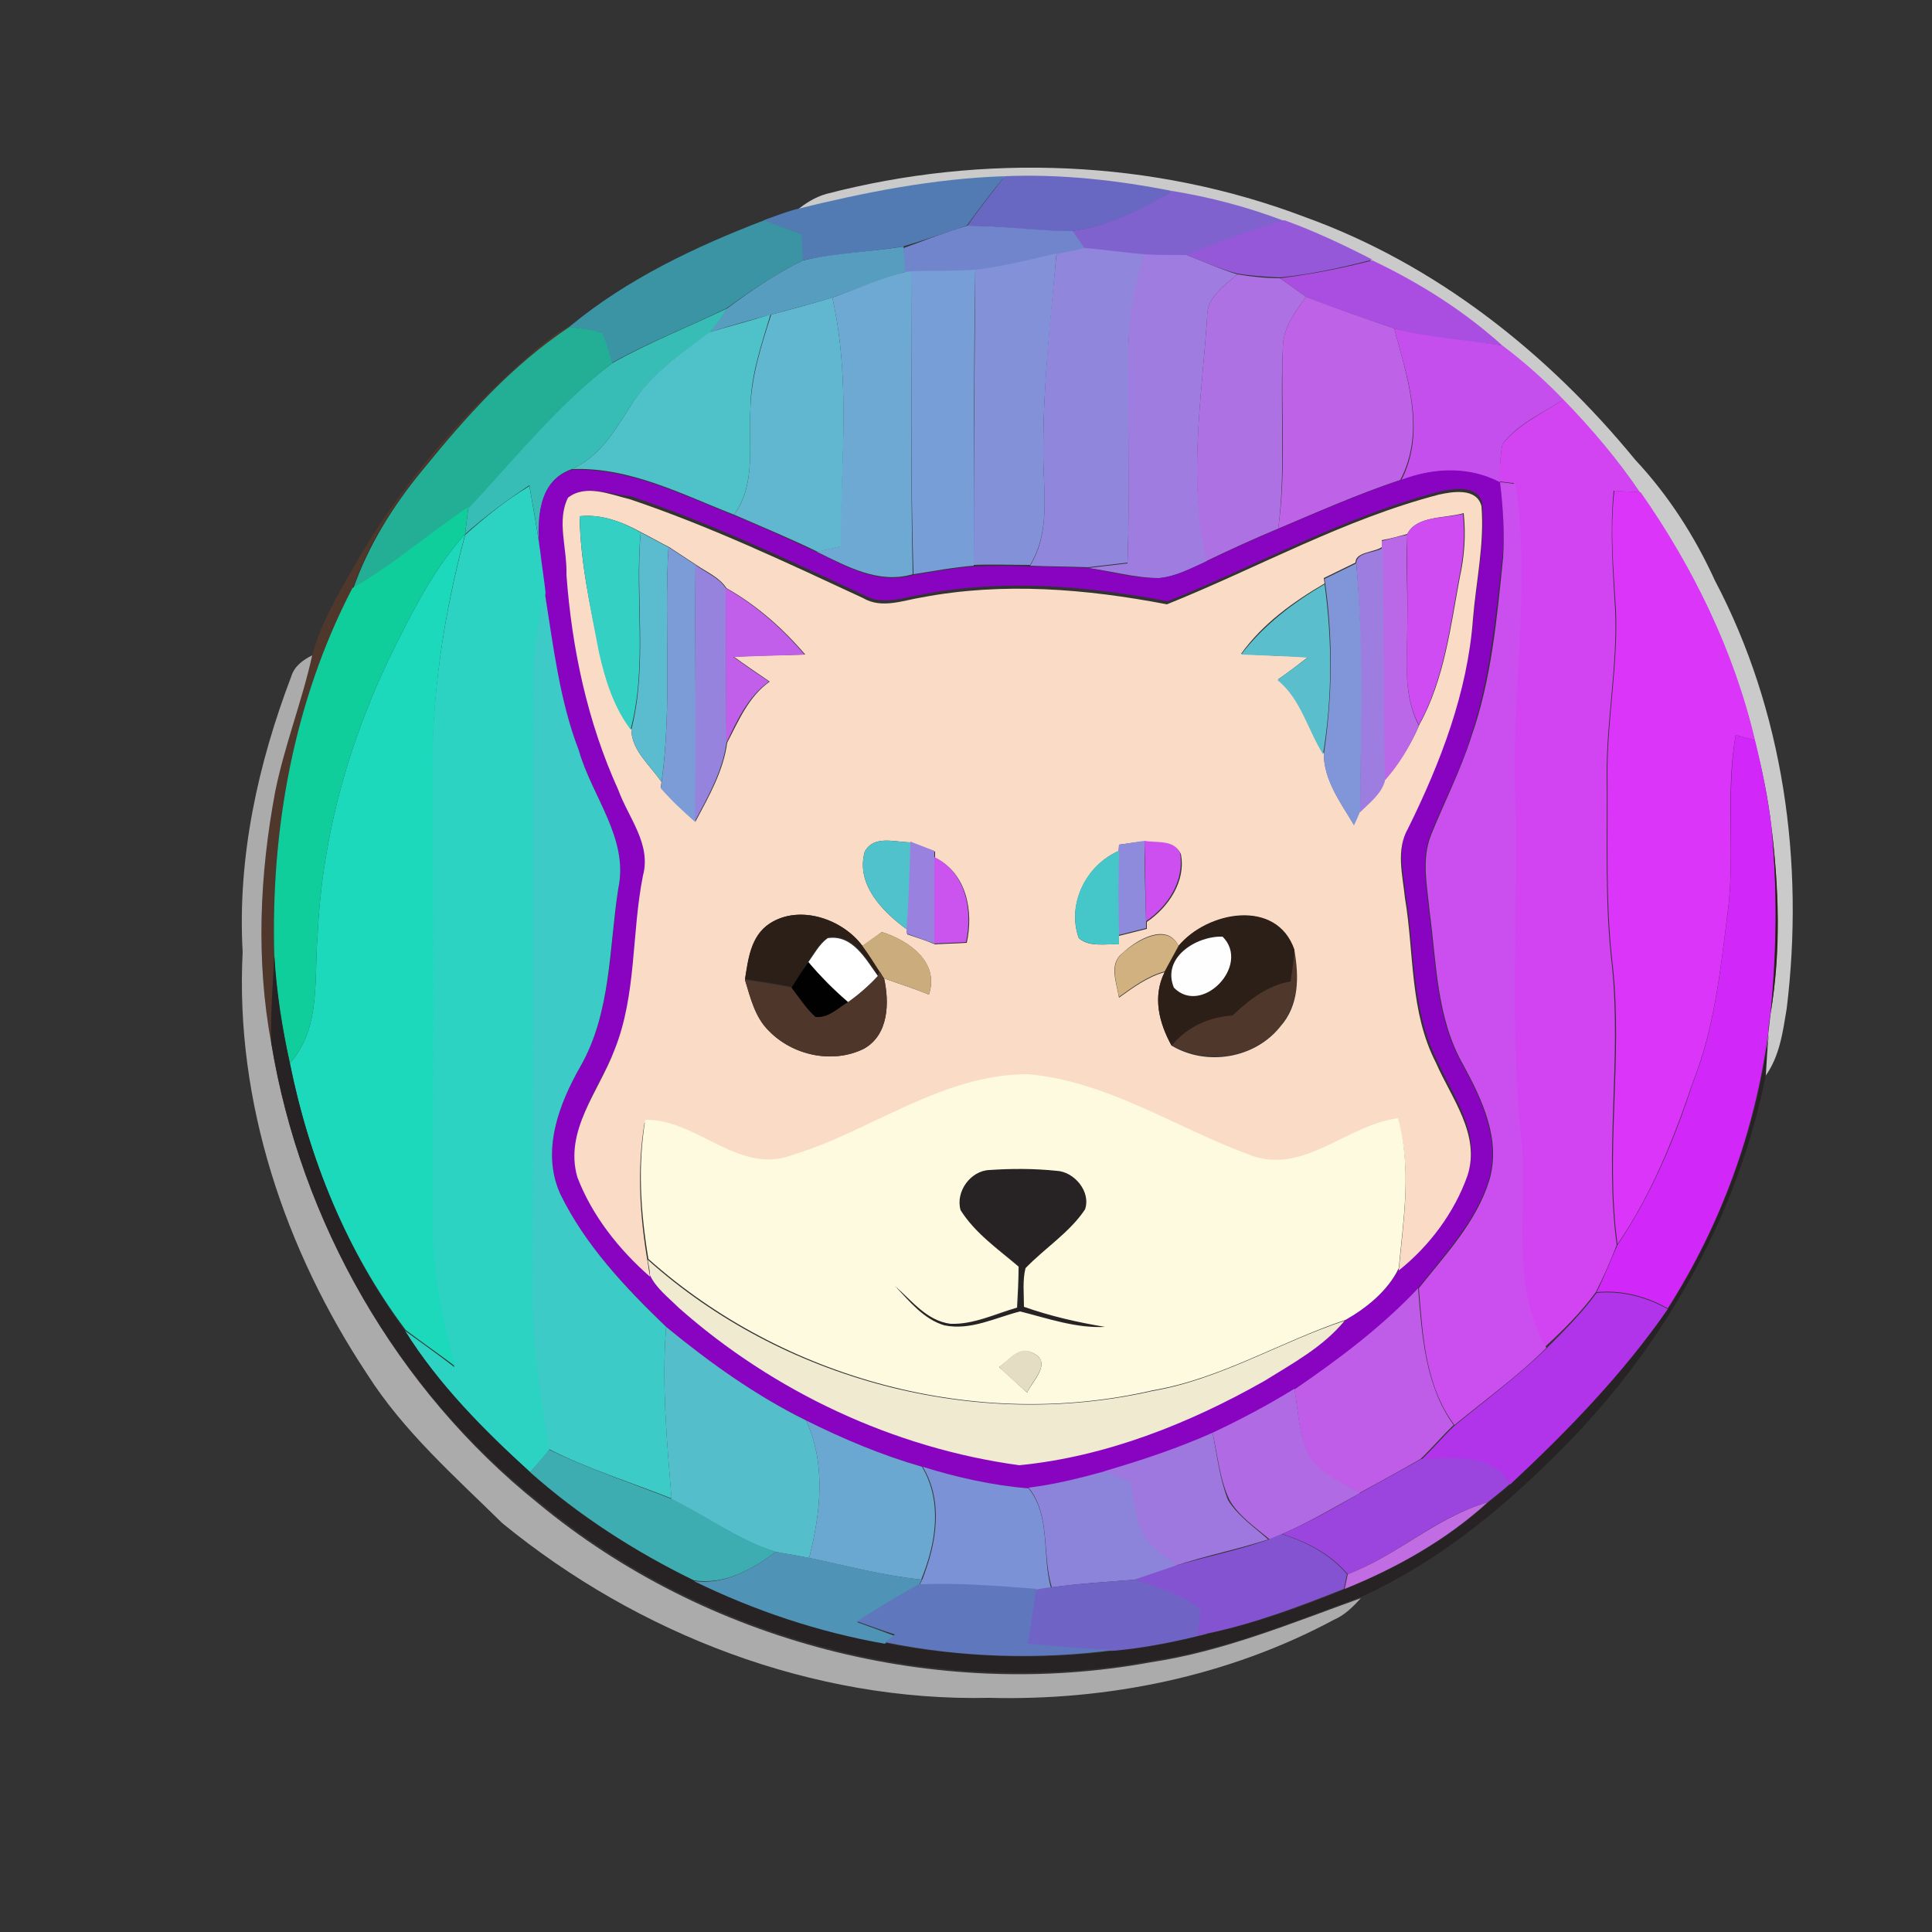 <?xml version="1.0" encoding="utf-8"?>
<!-- Generator: Adobe Illustrator 26.0.3, SVG Export Plug-In . SVG Version: 6.00 Build 0)  -->
<svg version="1.1" id="Layer_1" xmlns="http://www.w3.org/2000/svg" xmlns:xlink="http://www.w3.org/1999/xlink" x="0px" y="0px"
	 viewBox="0 0 250 250" style="enable-background:new 0 0 250 250;" xml:space="preserve">
<rect x="0" y="0" width="250" height="250" fill="#333333" stroke="none"/>
<style type="text/css">
	.st0{fill:#FFFFFF;}
	.st1{fill:#CACACA;}
	.st2{fill:#527BB3;}
	.st3{fill:#6868C2;}
	.st4{fill:#8062CF;}
	.st5{fill:#3B94A3;}
	.st6{fill:#7085CB;}
	.st7{fill:#9458D8;}
	.st8{fill:#579DC0;}
	.st9{fill:#9086DC;}
	.st10{fill:#8391D9;}
	.st11{fill:#9E7CE0;}
	.st12{fill:#A94EE1;}
	.st13{fill:#6DA9D3;}
	.st14{fill:#779ED6;}
	.st15{fill:#AE71E4;}
	.st16{fill:#60B7CF;}
	.st17{fill:#BE63E8;}
	.st18{fill:#37BDB6;}
	.st19{fill:#4FC1C9;}
	.st20{fill:#4F372B;}
	.st21{fill:#23AF95;}
	.st22{fill:#C44FED;}
	.st23{fill:#D244F2;}
	.st24{fill:#8904C1;}
	.st25{fill:#CB4FEF;}
	.st26{fill:#2CD2C2;}
	.st27{fill:#DA35F8;}
	.st28{fill:#FADBC6;}
	.st29{fill:#10CE9C;}
	.st30{fill:#35D0C4;}
	.st31{fill:#CE4CF1;}
	.st32{fill:#1CD9BC;}
	.st33{fill:#5ABCCE;}
	.st34{fill:#BA68E7;}
	.st35{fill:#7B9CD7;}
	.st36{fill:#9D7EE0;}
	.st37{fill:#9683DE;}
	.st38{fill:#8195D9;}
	.st39{fill:#C25FEA;}
	.st40{fill:#5ABECD;}
	.st41{fill:#3CCBC6;}
	.st42{fill:#ABABAB;}
	.st43{fill:#D127F9;}
	.st44{fill:#2C1F18;}
	.st45{fill:#4FC2CB;}
	.st46{fill:#9982DF;}
	.st47{fill:#8E8BDC;}
	.st48{fill:#CD4FF0;}
	.st49{fill:#45C7C9;}
	.st50{fill:#CB53EE;}
	.st51{fill:#CBAC7D;}
	.st52{fill:#D0B17F;}
	.st53{fill:#FEFEFE;}
	.st54{fill:#272224;}
	.st55{fill:#010101;}
	.st56{fill:#4E362A;}
	.st57{fill:#FEFAE0;}
	.st58{fill:#F0EAD1;}
	.st59{fill:#BF5DE9;}
	.st60{fill:#B234EA;}
	.st61{fill:#55BECB;}
	.st62{fill:#E5DCC4;}
	.st63{fill:#B06BE4;}
	.st64{fill:#6BA8D1;}
	.st65{fill:#9E77DF;}
	.st66{fill:#3EADB1;}
	.st67{fill:#9B44DE;}
	.st68{fill:#7C92D6;}
	.st69{fill:#8C83DA;}
	.st70{fill:#C26CE4;}
	.st71{fill:#8453D2;}
	.st72{fill:#4F93B6;}
	.st73{fill:#6F64C6;}
	.st74{fill:#5F78BD;}
</style>
<g id="_x23_ffffffff">
	<path class="st0" d="M104.6,124.5c0.8-1.1,1.4-2.3,2.5-3.1c3.2-0.5,4.9,2.7,6.5,4.9c-1.2,1.3-2.5,2.4-3.8,3.4
		C107.9,128.1,106.2,126.4,104.6,124.5z"/>
</g>
<g id="_x23_cacacaff">
	<path class="st1" d="M106.9,25.1c20.3-5.3,42.3-4.5,62,3c16.9,6.1,31.4,17.6,42.7,31.4c4.3,4.6,7.7,9.9,10.3,15.6
		c8.9,16.9,11.6,36.5,9.3,55.4c-0.5,3-0.9,6.2-2.8,8.8c0.1-1.8,0.2-3.6,0.4-5.4c0.1-0.7,0.2-1.9,0.3-2.6c1.3-8.1,1.1-16.3,0.1-24.4
		c-0.4-3.7-1.2-7.3-2.1-10.9c-2.7-11.6-8-22.5-14.8-32.1c-2.9-4.3-6.3-8.3-9.9-12c-2.5-2.5-5.1-4.9-7.9-7c-5.1-4.4-10.8-8.1-16.8-11
		c-3.7-1.9-7.5-3.7-11.4-5.1c-4.7-1.8-9.6-3.1-14.6-3.9c-7.1-1.4-14.3-2.2-21.6-1.9c-9.2,0.3-18.2,2.1-27.1,4.3
		C104.2,26.3,105.5,25.5,106.9,25.1z"/>
</g>
<g id="_x23_527bb3ff">
	<path class="st2" d="M102.9,27.1c8.9-2.2,17.9-4,27.1-4.3c-1.7,2.1-3.3,4.2-4.9,6.4c-2.8,0.9-5.5,1.9-8.3,2.7
		c-4.3,0.7-8.7,0.9-13,1.8c-0.1-1.1-0.1-2.2-0.2-3.4c-1.6-0.6-3.2-1.2-4.8-1.8C100.2,28,101.5,27.5,102.9,27.1z"/>
</g>
<g id="_x23_6868c2ff">
	<path class="st3" d="M130,22.8c7.2-0.3,14.5,0.5,21.6,1.9c-3.9,2.6-8.2,4.5-12.8,5.2c-4.6,0.1-9.1-0.7-13.6-0.7
		C126.7,27,128.4,24.9,130,22.8z"/>
</g>
<g id="_x23_8062cfff">
	<path class="st4" d="M151.6,24.7c5,0.8,9.9,2.1,14.6,3.9c-4.3,1.2-8.5,2.7-12.7,4.5c-1.8,0-3.6,0-5.5-0.1c-2.6-0.2-5.1-0.6-7.7-0.8
		c-0.4-0.6-1.2-1.7-1.6-2.3C143.4,29.2,147.7,27.2,151.6,24.7z"/>
</g>
<g id="_x23_3b94a3ff">
	<path class="st5" d="M73.9,42.1c7.3-6,16.1-10.2,25-13.6c1.6,0.6,3.2,1.2,4.8,1.8c0.1,1.1,0.1,2.3,0.2,3.4
		c-3.5,1.7-6.7,3.9-9.9,6.2c-4.9,2.4-10.1,4.4-14.9,7.1c-0.4-1.3-0.7-2.7-1.3-3.9c-1.3-0.4-2.8-0.6-4.2-0.8L73.9,42.1z"/>
</g>
<g id="_x23_7085cbff">
	<path class="st6" d="M125.2,29.2c4.5,0,9.1,0.7,13.6,0.7c0.4,0.6,1.2,1.7,1.6,2.3c-1.2,0.2-2.5,0.5-3.7,0.8
		c-3.4,0.8-6.9,1.7-10.5,2.1c-2.7,0.1-5.5,0.1-8.2,0.2l-0.9,0.1c-0.1-0.8-0.2-2.5-0.2-3.3C119.7,31.1,122.4,30,125.2,29.2z"/>
</g>
<g id="_x23_9458d8ff">
	<path class="st7" d="M153.5,33c4.1-1.7,8.4-3.3,12.7-4.5c3.9,1.4,7.7,3.2,11.4,5.1c-3.9,1-7.9,1.9-12,2.3c-1.9-0.1-3.7-0.2-5.5-0.5
		C157.8,34.8,155.7,33.8,153.5,33z"/>
</g>
<g id="_x23_579dc0ff">
	<path class="st8" d="M103.9,33.7c4.3-1,8.7-1.1,13-1.8c0.1,0.8,0.2,2.5,0.2,3.3c-3.2,0.9-6.3,2.2-9.4,3.3c-2.6,0.8-5.3,1.5-7.9,2.2
		c-2.6,0.7-5.3,1.4-7.9,2.3c0.7-1,1.4-2.1,2.2-3.1C97.2,37.6,100.4,35.4,103.9,33.7z"/>
</g>
<g id="_x23_9086dcff">
	<path class="st9" d="M136.7,32.9c1.2-0.3,2.4-0.5,3.7-0.8c2.6,0.2,5.1,0.6,7.7,0.8c-1.2,4.2-2.1,8.6-2.1,13.1
		c0,8.9,0.2,17.9-0.1,26.8c-1.7,0.2-3.4,0.4-5.1,0.6c-2.5-0.1-5-0.1-7.5-0.2c2.8-4.6,1.6-10.1,1.7-15.2
		C135,49.6,135.9,41.2,136.7,32.9z"/>
</g>
<g id="_x23_8391d9ff">
	<path class="st10" d="M126.2,34.9c3.5-0.4,7-1.3,10.5-2.1c-0.7,8.4-1.7,16.7-1.7,25.1c-0.1,5.1,1.1,10.6-1.7,15.2
		c-2.4,0-4.9-0.1-7.3,0C126,60.5,126.1,47.7,126.2,34.9z"/>
</g>
<g id="_x23_9e7ce0ff">
	<path class="st11" d="M148,32.9c1.8,0.1,3.6,0.1,5.5,0.1c2.2,0.8,4.3,1.8,6.6,2.5c-1.7,1.5-4,3-3.9,5.6c-0.7,10.4-2.5,21.1,0,31.5
		c-2,0.9-4,2-6.2,2.2c-3.1,0-6.1-0.9-9.2-1.3c1.7-0.2,3.4-0.4,5.1-0.6c0.3-8.9,0-17.9,0.1-26.8C145.9,41.5,146.8,37.1,148,32.9z"/>
</g>
<g id="_x23_a94ee1ff">
	<path class="st12" d="M165.6,36c4.1-0.5,8.1-1.3,12-2.3c6.1,2.9,11.8,6.5,16.8,11c-4.7-0.6-9.4-0.9-14-2.2
		c-3.8-1.3-7.7-2.6-11.4-4.1C167.9,37.6,166.7,36.8,165.6,36z"/>
</g>
<g id="_x23_6da9d3ff">
	<path class="st13" d="M107.7,38.5c3.1-1.1,6.2-2.5,9.4-3.3l0.9-0.1c0,13.1-0.2,26.2,0.1,39.2c-4.4,1.3-8.5-1-12.4-2.9
		c0.8-0.2,2.2-0.5,3-0.7C108.8,60,110.1,49.1,107.7,38.5z"/>
</g>
<g id="_x23_779ed6ff">
	<path class="st14" d="M118,35.1c2.7-0.1,5.5,0,8.2-0.2c-0.2,12.8-0.2,25.5-0.2,38.3c-2.6,0.2-5.2,0.7-7.8,1.1
		C117.8,61.3,118,48.2,118,35.1z"/>
</g>
<g id="_x23_ae71e4ff">
	<path class="st15" d="M156.2,41.1c-0.1-2.6,2.2-4.1,3.9-5.6c1.8,0.3,3.7,0.5,5.5,0.5c1.1,0.8,2.3,1.6,3.4,2.4c-1.4,2-3,4-3,6.6
		c-0.4,7.8,0.4,15.6-0.6,23.4c-3.1,1.3-6.2,2.7-9.3,4.2C153.7,62.2,155.5,51.5,156.2,41.1z"/>
</g>
<g id="_x23_60b7cfff">
	<path class="st16" d="M99.8,40.7c2.7-0.7,5.3-1.4,7.9-2.2c2.4,10.6,1.1,21.5,1.1,32.2c-0.8,0.2-2.2,0.5-3,0.7
		c-3.5-1.7-7.1-3.2-10.8-4.8c2.9-4,1.8-9.1,2.1-13.7C97.2,48.8,98.5,44.7,99.8,40.7z"/>
</g>
<g id="_x23_be63e8ff">
	<path class="st17" d="M166,45c0-2.6,1.6-4.6,3-6.6c3.8,1.5,7.6,2.8,11.4,4.1c1.7,6.3,4.1,13.3,0.8,19.6c-5.4,1.8-10.6,4.1-15.8,6.3
		C166.5,60.6,165.7,52.8,166,45z"/>
</g>
<g id="_x23_37bdb6ff">
	<path class="st18" d="M79.2,47c4.8-2.7,9.9-4.7,14.9-7.1c-0.7,1-1.4,2.1-2.2,3.1c-3.8,2.7-7.7,5.5-10.3,9.5c-2,3.2-4,6.6-7.6,8.2
		c-4.4,1.5-4.5,6.6-4.1,10.5c-0.4-2.8-0.9-5.6-1.4-8.4c-2.9,1.9-5.7,4-8.3,6.3c0.1-1.2,0.3-2.3,0.4-3.5C66.6,59.3,72.2,52.3,79.2,47
		z"/>
</g>
<g id="_x23_4fc1c9ff">
	<path class="st19" d="M91.8,43c2.6-0.8,5.3-1.5,7.9-2.3c-1.2,4-2.6,8-2.6,12.2c-0.3,4.6,0.8,9.6-2.1,13.7
		C88.3,64,81.5,60.4,74,60.7c3.6-1.6,5.6-5,7.6-8.2C84.1,48.5,88.1,45.7,91.8,43z"/>
</g>
<g id="_x23_4f372bff">
	<path class="st20" d="M67.7,46.7c1.9-1.7,3.9-3.5,6.2-4.6l-0.2,0.2c-7.4,4.9-13.5,11.6-19.1,18.5c-3.8,4.6-7,9.7-9,15.4
		C38,90.7,35,107.4,35.5,123.8c-0.2,3.7-0.5,7.4-0.4,11.2c-2-10.7-1.5-21.8,0.5-32.5c1.2-6,3.4-11.7,4.8-17.7
		c1.1-4.1,3.2-7.7,5.3-11.3C51.4,63.4,59,54.4,67.7,46.7z"/>
	<path class="st20" d="M167.5,122.9c0.6,3.3,0.5,7.1-1.8,9.8c-3.2,4.2-9.5,5.2-14.1,2.5c2-2.4,4.8-3.7,7.9-3.9
		c2.1-2,4.5-3.8,7.5-4.4C167.2,125.6,167.4,124.3,167.5,122.9z"/>
</g>
<g id="_x23_23af95ff">
	<path class="st21" d="M73.7,42.3c1.4,0.2,2.8,0.3,4.2,0.8c0.6,1.2,0.9,2.6,1.3,3.9c-7,5.4-12.5,12.3-18.5,18.7
		c-5,3.4-9.6,7.5-15,10.5c2-5.7,5.2-10.8,9-15.4C60.3,53.9,66.3,47.2,73.7,42.3z"/>
</g>
<g id="_x23_c44fedff">
	<path class="st22" d="M180.4,42.5c4.6,1.2,9.3,1.5,14,2.2c2.8,2.1,5.5,4.5,7.9,7c-2.7,1.8-5.9,3.1-7.9,5.8c-0.3,1.6-0.3,3.3-0.3,5
		c-4-2.1-8.7-2-12.8-0.3C184.6,55.8,182.1,48.8,180.4,42.5z"/>
</g>
<g id="_x23_d244f2ff">
	<path class="st23" d="M194.4,57.5c2-2.6,5.2-4,7.9-5.8c3.6,3.7,7,7.7,9.9,12c-1.2-0.1-2.3-0.1-3.4-0.2c-0.5,5.2-0.1,10.3,0.2,15.5
		c0.3,7-1.1,14-1.1,21c0.1,8.4-0.3,16.8,0.7,25.1c1.2,12-1,24.1,0.6,36c-0.8,2.1-1.7,4.1-2.7,6.1c-1.9,2.6-4.2,4.9-6.6,7.1
		c-4.7-8.1-2.4-17.6-3.2-26.4c-1.6-14.6-0.5-29.3-0.8-44c-0.6-13.8,2.1-27.6,0-41.4c-0.5,0-1.5-0.2-2-0.2
		C194.1,60.8,194.1,59.1,194.4,57.5z"/>
</g>
<g id="_x23_8904c1ff">
	<path class="st24" d="M69.8,71.3c-0.3-3.9-0.3-9,4.1-10.5c7.5-0.3,14.3,3.2,21.1,5.9c3.6,1.5,7.2,3.1,10.8,4.8
		c3.8,1.9,7.9,4.2,12.4,2.9c2.6-0.4,5.2-0.9,7.8-1.1c2.4-0.1,4.9-0.1,7.3,0c2.5,0,5,0.1,7.5,0.2c3,0.5,6.1,1.4,9.2,1.3
		c2.2-0.2,4.2-1.3,6.2-2.2c3.1-1.5,6.2-2.9,9.3-4.2c5.2-2.2,10.4-4.5,15.8-6.3c4.2-1.6,8.8-1.8,12.8,0.3c0.4,3.3,0.6,6.6,0.3,9.8
		c-0.9,7.8-1.6,15.7-4.1,23.1c-1.3,4.4-3.5,8.4-5.2,12.7c-1.3,3.2-0.5,6.7-0.2,10c0.9,6.7,0.9,13.7,4.3,19.7c2.5,4.6,5,9.8,3.4,15.1
		c-1.7,5.3-5.7,9.5-9.1,13.9c-4.7,5.1-10.3,9.3-16,13.1c-3.4,2.1-6.9,4-10.6,5.7c-4.6,2-9.3,3.6-14.1,5c-3.2,0.9-6.4,1.6-9.8,2.1
		c-4.7-0.4-9.2-1.4-13.7-2.8c-5.2-1.5-10.2-3.5-15-6c-6.5-3.2-12.5-7.4-18.1-12.1c-5.2-5.1-10.5-10.5-13.7-17.2
		c-2.5-5.5-0.2-11.6,2.6-16.5c4-7,3.8-15.3,4.9-23c1.4-6.5-3.4-12-5.1-17.9c-2.5-6.6-3.4-13.6-4.4-20.4
		C70.3,74.9,70.1,73.1,69.8,71.3 M73.5,64.4c-1.5,3-0.1,6.5,0,9.6c0.7,9.6,2.6,19.1,6.7,27.8c1.3,3.6,4.2,7.1,3.2,11.1
		c-1.5,7.5-0.8,15.4-3.7,22.6c-2.1,5.3-6.5,10.3-4.8,16.4c1.8,5,5.4,9.4,9.4,12.9c0.8,1.7,2.4,2.9,3.7,4.2
		c12.3,10.9,27.8,18.1,44.1,20.4c11.2-1.1,21.9-5.4,31.7-10.9c3.7-2.2,7.6-4.4,10.4-7.8c2.8-1.6,5.5-3.8,6.9-6.7
		c4-3.2,7.2-7.5,8.9-12.3c1.6-5.3-2.1-10-4.1-14.6c-3.3-6.6-2.8-14.2-4-21.3c-0.3-3-1.2-6.2,0.4-9c4.1-8.5,7.6-17.6,8.4-27.1
		c0.4-4.8,1.5-9.7,1.1-14.6c-0.6-2.4-3.7-1.9-5.5-1.5c-12.3,3.2-23.5,9.5-35.2,14.2c-10.4-2-21.2-2.9-31.7-0.9
		c-2.5,0.4-5.2,1.5-7.6,0.1c-9.9-4.6-19.8-9.3-30.2-12.8C78.9,64,75.8,62.6,73.5,64.4z"/>
</g>
<g id="_x23_cb4fefff">
	<path class="st25" d="M194.1,62.4c0.5,0,1.5,0.2,2,0.2c2.1,13.8-0.7,27.6,0,41.4c0.3,14.7-0.8,29.4,0.8,44
		c0.7,8.8-1.5,18.3,3.2,26.4c-3.7,3.7-7.9,6.7-11.9,10c-3.8-5.1-4.1-11.6-4.6-17.7c3.4-4.3,7.4-8.5,9.1-13.9
		c1.6-5.3-0.9-10.5-3.4-15.1c-3.4-6-3.4-13-4.3-19.7c-0.3-3.3-1.1-6.8,0.2-10c1.7-4.2,3.8-8.3,5.2-12.7c2.6-7.4,3.3-15.3,4.1-23.1
		C194.7,69,194.5,65.7,194.1,62.4z"/>
</g>
<g id="_x23_2cd2c2ff">
	<path class="st26" d="M60.2,69.2c2.6-2.3,5.3-4.5,8.3-6.3c0.5,2.8,1,5.6,1.4,8.4c0.2,1.8,0.5,3.6,0.7,5.4
		c-0.9,3.7-1.6,7.5-1.5,11.3c-0.1,26.3,0,52.7-0.1,79c-0.1,6.9,1.1,13.8,2.1,20.6c-0.8,1-1.6,1.9-2.5,2.9
		c-6-5.5-11.8-11.3-16.2-18.3c2.1,1.5,4.3,3.1,6.4,4.7c-1.7-6.1-3-12.5-2.9-18.9c0.1-19,0.1-38,0-57C55.8,90.2,57.4,79.6,60.2,69.2z
		"/>
</g>
<g id="_x23_da35f8ff">
	<path class="st27" d="M208.9,63.5c1.1,0.1,2.3,0.1,3.4,0.2c6.8,9.7,12.1,20.6,14.8,32.1c-0.6-0.2-1.9-0.5-2.5-0.7
		c-1.4,7.8,0,15.7-1.1,23.4c-0.9,7.2-1.7,14.6-4.4,21.4c-2.5,7.4-5.4,14.7-9.8,21.1c-1.6-12,0.7-24-0.6-36c-1-8.3-0.6-16.8-0.7-25.1
		c0-7,1.4-14,1.1-21C208.8,73.8,208.3,68.7,208.9,63.5z"/>
</g>
<g id="_x23_fadbc6ff">
	<path class="st28" d="M73.5,64.4c2.3-1.8,5.5-0.4,8,0.2c10.4,3.5,20.3,8.2,30.2,12.8c2.4,1.4,5.1,0.3,7.6-0.1
		c10.5-2,21.3-1.1,31.7,0.9c11.7-4.7,22.9-11,35.2-14.2c1.8-0.4,4.9-0.9,5.5,1.5c0.4,4.9-0.7,9.7-1.1,14.6
		c-0.7,9.5-4.2,18.6-8.4,27.1c-1.6,2.8-0.7,6-0.4,9c1.2,7.1,0.6,14.7,4,21.3c2,4.6,5.8,9.3,4.1,14.6c-1.7,4.8-4.9,9.1-8.9,12.3
		c0.6-6.4,1.7-13.1-0.1-19.4c-6.7,0.8-12.3,7.5-19.3,4.7c-9.5-3.5-18.3-9.6-28.6-10.4c-11.1,0-20.3,7.4-30.6,10.5
		c-6.9,2.4-12.2-4.8-19-4.5c-1,6-0.6,12.1,0.4,18c0.1,0.5,0.2,1.4,0.3,1.9c-4-3.5-7.5-7.9-9.4-12.9c-1.7-6,2.8-11.1,4.8-16.4
		c2.9-7.2,2.2-15.1,3.7-22.6c1.1-4.1-1.9-7.5-3.2-11.1c-4-8.8-6-18.3-6.7-27.8C73.4,70.9,72,67.4,73.5,64.4 M75,66.8
		c0.1,6,1.4,11.8,2.6,17.6c0.7,3.6,1.9,7.1,4.1,10c0,2.7,2.5,4.7,3.9,6.8l-0.1,0.7c1.4,1.5,2.9,3,4.5,4.4c1.7-3.2,3.6-6.5,4.1-10.2
		c1.5-2.9,2.8-6,5.5-7.9c-1.6-1.1-3.1-2.1-4.6-3.2c3.1-0.2,6.1-0.2,9.2-0.3c-2.9-3.4-6.3-6.4-10.2-8.6c-0.9-1.4-2.6-2.1-3.9-3
		c-1.2-0.8-2.3-1.5-3.5-2.3c-1.2-0.6-2.4-1.3-3.6-1.9C80.5,67.5,77.8,66.5,75,66.8 M182.1,69.1c-1.1,0.3-2.2,0.6-3.3,0.8l0,0.9
		c-1,0.7-3.4,0.6-3.4,2c-1.4,0.7-2.7,1.3-4.1,2l0.1,0.7c-4.1,2.4-8,5.2-10.8,9.1c2.9,0.2,5.8,0.3,8.7,0.4c-1.3,1-2.6,2-3.9,2.9
		c3,2.4,3.9,6.4,5.9,9.6c0,3.4,2.2,6.4,3.9,9.2c0.2-0.5,0.6-1.4,0.8-1.8c1.2-1.2,2.7-2.3,3.2-4c1.9-2.2,3.4-4.6,4.5-7.2
		c3.2-5.8,4-12.6,5.2-19c0.6-2.7,0.8-5.5,0.5-8.3C187,67.1,183.3,66.7,182.1,69.1 M111.9,110.2c-1.2,4.2,2.3,7.8,5.5,10.1l0,0.6
		c1.2,0.4,2.4,0.8,3.6,1.3c1.4-0.1,2.8-0.1,4.1-0.2c0.9-4.1,0-9-4.1-11v-0.8c-1-0.4-2.1-0.8-3.1-1.2
		C115.8,109,113.1,108,111.9,110.2 M144.8,109.3l0,0.8c-4.2,1.8-6.8,6.9-5.2,11.3c1.4,1.2,3.4,0.7,5.2,0.8l0-1.1
		c1.2-0.3,2.4-0.6,3.6-0.9l0-0.9c2.8-1.9,5.1-5.3,4.4-8.8c-0.9-1.8-3.1-1.3-4.6-1.6C147.3,108.9,145.7,109.2,144.8,109.3
		 M99.6,119.5c-2.4,1.6-2.8,4.7-3.2,7.3c0.7,2.3,1.3,4.9,3.1,6.6c3.1,3.2,8.3,4.3,12.3,2.3c3.2-1.8,3.3-6,2.6-9.1
		c1.9,0.7,3.9,1.3,5.8,2.1c1.4-4.2-2.6-7-6.1-8.1c-0.6,0.5-1.9,1.4-2.5,1.8C109,118.9,103.4,117,99.6,119.5 M152.5,122.4
		c-1.5-3.1-5.4-0.8-7.2,0.9c-1.9,1.4-0.8,3.9-0.5,5.8c1.8-1.3,3.7-2.7,5.9-3.3c-1.6,3.2-0.7,6.6,0.9,9.5c4.5,2.7,10.8,1.7,14.1-2.5
		c2.4-2.7,2.4-6.4,1.8-9.8C165.2,116.2,156.2,118,152.5,122.4z"/>
</g>
<g id="_x23_10ce9cff">
	<path class="st29" d="M45.6,76.1c5.3-3,9.9-7.1,15-10.5c-0.1,1.2-0.3,2.3-0.4,3.5c-3.8,4.2-6.4,9.2-8.9,14.2
		C45.4,95,41.7,107.8,41.1,121c-0.5,5.6,0.5,12-3.6,16.6c-1-4.6-1.8-9.2-2-13.8C35,107.4,38,90.7,45.6,76.1z"/>
</g>
<g id="_x23_35d0c4ff">
	<path class="st30" d="M75,66.8c2.8-0.3,5.5,0.7,7.9,2.1c-0.8,8.5,0.9,17.2-1.3,25.5c-2.2-2.9-3.3-6.5-4.1-10
		C76.4,78.6,75.1,72.7,75,66.8z"/>
</g>
<g id="_x23_ce4cf1ff">
	<path class="st31" d="M182.1,69.1c1.2-2.4,4.9-2,7.2-2.6c0.3,2.8,0.1,5.5-0.5,8.3c-1.2,6.5-2,13.2-5.2,19c-2.1-4-1.5-8.5-1.5-12.8
		C182.2,77,182,73.1,182.1,69.1z"/>
</g>
<g id="_x23_1cd9bcff">
	<path class="st32" d="M51.3,83.3c2.5-5,5.1-10,8.9-14.2c-2.8,10.4-4.4,21.1-4.2,31.8c0.1,19,0.1,38,0,57
		c-0.1,6.4,1.2,12.7,2.9,18.9c-2.1-1.6-4.3-3.1-6.4-4.7C44.9,162,40,150,37.5,137.6c4.1-4.6,3.1-11,3.6-16.6
		C41.7,107.8,45.4,95,51.3,83.3z"/>
</g>
<g id="_x23_5abcceff">
	<path class="st33" d="M82.9,68.9c1.2,0.6,2.4,1.3,3.6,1.9c-0.6,10.1,0.5,20.4-0.9,30.4c-1.4-2.1-3.9-4.1-3.9-6.8
		C83.8,86.1,82.2,77.4,82.9,68.9z"/>
</g>
<g id="_x23_ba68e7ff">
	<path class="st34" d="M178.8,70c1.1-0.3,2.2-0.6,3.3-0.8c-0.2,4,0.1,7.9,0,11.9c0,4.3-0.6,8.8,1.5,12.8c-1.1,2.6-2.6,5.1-4.5,7.2
		c-0.2-10.1-0.1-20.1-0.3-30.2L178.8,70z"/>
</g>
<g id="_x23_7b9cd7ff">
	<path class="st35" d="M86.5,70.8c1.2,0.8,2.3,1.5,3.5,2.3c-0.1,11.1,0.1,22.2,0,33.3c-1.6-1.4-3.1-2.8-4.5-4.4l0.1-0.7
		C87,91.2,85.9,80.9,86.5,70.8z"/>
</g>
<g id="_x23_9d7ee0ff">
	<path class="st36" d="M175.5,72.9c0-1.5,2.4-1.3,3.4-2c0.2,10.1,0.1,20.1,0.3,30.2c-0.5,1.7-2,2.8-3.2,4
		C176,94.3,176.4,83.6,175.5,72.9z"/>
</g>
<g id="_x23_9683deff">
	<path class="st37" d="M90,73.1c1.3,1,3,1.6,3.9,3c0,6.7,0.1,13.4,0.1,20c-0.5,3.7-2.4,7-4.1,10.2C90.1,95.2,89.9,84.2,90,73.1z"/>
</g>
<g id="_x23_8195d9ff">
	<path class="st38" d="M171.4,74.9c1.4-0.7,2.7-1.3,4.1-2c1,10.7,0.6,21.4,0.5,32.1c-0.2,0.5-0.6,1.4-0.8,1.8
		c-1.7-2.9-3.9-5.8-3.9-9.2c1.1-7.3,1.2-14.7,0.2-22L171.4,74.9z"/>
</g>
<g id="_x23_c25feaff">
	<path class="st39" d="M93.9,76.1c3.9,2.2,7.3,5.2,10.2,8.6c-3.1,0.1-6.1,0.2-9.2,0.3c1.5,1.1,3.1,2.2,4.6,3.2
		c-2.7,1.9-4.1,5-5.5,7.9C93.9,89.5,93.9,82.8,93.9,76.1z"/>
</g>
<g id="_x23_5abecdff">
	<path class="st40" d="M160.6,84.7c2.9-3.8,6.7-6.7,10.8-9.1c1,7.3,1,14.7-0.2,22c-2-3.2-2.9-7.2-5.9-9.6c1.3-1,2.6-1.9,3.9-2.9
		C166.4,84.9,163.5,84.8,160.6,84.7z"/>
</g>
<g id="_x23_3ccbc6ff">
	<path class="st41" d="M70.5,76.7c1.1,6.9,1.9,13.9,4.4,20.4c1.7,6,6.5,11.4,5.1,17.9c-1.2,7.7-0.9,16-4.9,23
		c-2.8,4.9-5.1,11-2.6,16.5c3.2,6.6,8.4,12.1,13.7,17.2c-0.6,7.4,0.1,14.8,0.7,22.2c-5.3-2.1-10.8-3.8-15.9-6.4
		c-1-6.8-2.2-13.7-2.1-20.6c0.1-26.3,0-52.7,0.1-79C68.9,84.2,69.7,80.4,70.5,76.7z"/>
</g>
<g id="_x23_abababff">
	<path class="st42" d="M37.7,87.5c0.4-1.3,1.5-2.1,2.7-2.7c-1.3,5.9-3.6,11.7-4.8,17.7c-2,10.7-2.5,21.7-0.5,32.5
		c3.8,23.1,16.2,44.8,34.5,59.5c21.7,18,51.6,25.7,79.3,20.6c9.4-1.4,18.3-5.1,27.2-8.3c-1,1.1-2.1,2.2-3.5,2.8
		c-13.6,7.3-29.2,10.5-44.6,10.1c-22.8,0.5-45.4-8.2-63-22.6c-6.2-6.1-12.8-11.9-17.5-19.3c-10.6-16-17.1-35.2-16.1-54.6
		C30.7,110.9,33.4,98.8,37.7,87.5z"/>
</g>
<g id="_x23_d127f9ff">
	<path class="st43" d="M224.6,95.1c0.6,0.2,1.9,0.5,2.5,0.7c0.9,3.6,1.6,7.2,2.1,10.9c0.8,8.1,0.7,16.3-0.1,24.4
		c-0.1,0.7-0.3,1.9-0.3,2.6c-1.7,12.6-6.1,24.8-13,35.6c-2.8-1.6-6-2.4-9.2-2.1c1-2,1.8-4.1,2.7-6.1c4.4-6.5,7.4-13.7,9.8-21.1
		c2.7-6.8,3.5-14.2,4.4-21.4C224.6,110.8,223.3,102.9,224.6,95.1z"/>
</g>
<g id="_x23_2c1f18ff">
	<path class="st44" d="M229.2,106.8c1,8.1,1.3,16.3-0.1,24.4C230,123.1,230,114.9,229.2,106.8z"/>
	<path class="st44" d="M99.6,119.5c3.9-2.5,9.4-0.6,12,2.9c0.8,1.1,1.5,2.1,2.2,3.2l-0.2,0.6c-1.5-2.2-3.2-5.4-6.5-4.9
		c-1.1,0.8-1.8,2-2.5,3.1c-0.7,1.1-1.4,2.2-2.2,3.3c-2-0.4-4-0.7-6-1C96.8,124.2,97.1,121.1,99.6,119.5z"/>
	<path class="st44" d="M152.5,122.4c3.7-4.5,12.7-6.2,15,0.5c-0.1,1.4-0.3,2.7-0.5,4.1c-3,0.5-5.4,2.4-7.5,4.4
		c-3.1,0.2-5.9,1.5-7.9,3.9c-1.6-2.9-2.5-6.3-0.9-9.5C151.3,124.6,151.9,123.5,152.5,122.4 M151.9,127.8c3.6,3.7,10-2.9,6.3-6.6
		C154.8,121.1,150.3,123.9,151.9,127.8z"/>
</g>
<g id="_x23_4fc2cbff">
	<path class="st45" d="M111.9,110.2c1.2-2.2,3.9-1.2,6-1.2c-0.1,3.8-0.2,7.5-0.5,11.3C114.2,118,110.7,114.4,111.9,110.2z"/>
</g>
<g id="_x23_9982dfff">
	<path class="st46" d="M117.8,108.9c1,0.4,2.1,0.8,3.1,1.2v0.8c0,3.7,0,7.5,0,11.2c-1.2-0.4-2.4-0.9-3.6-1.3l0-0.6
		C117.6,116.5,117.7,112.7,117.8,108.9z"/>
</g>
<g id="_x23_8e8bdcff">
	<path class="st47" d="M144.8,109.3c0.8-0.1,2.5-0.4,3.3-0.5c0,3.5,0.1,7,0.2,10.4l0,0.9c-1.2,0.3-2.4,0.6-3.6,0.9
		c-0.1-3.7,0-7.4,0-11L144.8,109.3z"/>
</g>
<g id="_x23_cd4ff0ff">
	<path class="st48" d="M148.1,108.8c1.6,0.3,3.8-0.2,4.6,1.6c0.6,3.6-1.6,6.9-4.4,8.8C148.2,115.7,148.2,112.2,148.1,108.8z"/>
</g>
<g id="_x23_45c7c9ff">
	<path class="st49" d="M139.6,121.4c-1.6-4.4,0.9-9.5,5.2-11.3c-0.1,3.7-0.1,7.4,0,11l0,1.1C143.1,122.1,141.1,122.6,139.6,121.4z"
		/>
</g>
<g id="_x23_cb53eeff">
	<path class="st50" d="M120.9,110.9c4.1,2,5,6.9,4.1,11c-1.4,0.1-2.8,0.1-4.1,0.2C120.9,118.4,120.9,114.7,120.9,110.9z"/>
</g>
<g id="_x23_cbac7dff">
	<path class="st51" d="M111.6,122.4c0.6-0.5,1.9-1.4,2.5-1.8c3.5,1.1,7.5,3.8,6.1,8.1c-1.9-0.8-3.9-1.4-5.8-2.1
		c-0.2-0.2-0.4-0.7-0.6-0.9C113.1,124.6,112.4,123.5,111.6,122.4z"/>
</g>
<g id="_x23_d0b17fff">
	<path class="st52" d="M145.3,123.3c1.8-1.6,5.7-3.9,7.2-0.9c-0.6,1.1-1.2,2.2-1.8,3.3c-2.2,0.6-4.1,2-5.9,3.3
		C144.5,127.2,143.5,124.7,145.3,123.3z"/>
</g>
<g id="_x23_fefefeff">
	<path class="st53" d="M151.9,127.8c-1.6-3.9,2.9-6.7,6.3-6.6C161.9,124.9,155.5,131.5,151.9,127.8z"/>
</g>
<g id="_x23_272224ff">
	<path class="st54" d="M35.1,134.9c-0.1-3.7,0.2-7.4,0.4-11.2c0.3,4.7,1,9.3,2,13.8C40,150,44.9,162,52.4,172.2
		c4.3,6.9,10.1,12.8,16.2,18.3c6.3,5.7,13.6,10.3,21.2,14c7.8,3.8,16.1,6.6,24.7,8.1c9.8,1.9,19.9,2.3,29.8,1
		c4.1-0.3,8.1-1.2,12-2.2c6.1-1.3,12-3.4,17.8-5.8c6.7-2.7,13.1-6.3,18.5-11.2c1-0.8,1.9-1.5,2.9-2.4c7.4-7,14.6-14.3,20.4-22.7
		c6.8-10.8,11.3-22.9,13-35.6c-0.2,1.8-0.3,3.6-0.4,5.4c-3.7,18.6-13.6,35.8-27.1,49.1c-7.4,7.4-15.7,14.1-25.2,18.4
		c-8.9,3.3-17.7,6.9-27.2,8.3c-27.7,5.1-57.6-2.6-79.3-20.6C51.3,179.8,38.9,158,35.1,134.9z"/>
	<path class="st54" d="M124.3,156.6c-0.7-2.4,1.3-5.1,3.8-5.2c2.9-0.2,5.8-0.2,8.7,0.1c2.3,0.1,4.4,2.7,3.7,5c-2.1,3-5.2,5-7.7,7.6
		c-0.4,1.6-0.2,3.3-0.2,5c3.4,1.2,6.9,2,10.5,2.6c-3.8,0.1-7.4-1.1-11-2c-3.2,0.8-6.4,2.5-9.8,1.8c-2.7-0.8-4.5-3.1-6.4-5.1
		c2.2,1.9,4.1,4.5,7.2,4.9c3,0.1,5.8-1.2,8.6-2.1c0.1-1.8,0.1-3.5,0.2-5.3C129.2,161.6,126.2,159.6,124.3,156.6z"/>
</g>
<g id="_x23_010101ff">
	<path class="st55" d="M102.4,127.8c0.7-1.1,1.4-2.2,2.2-3.3c1.6,1.9,3.3,3.6,5.1,5.2c-1.3,0.8-2.6,2.1-4.2,1.9
		C104.3,130.5,103.4,129.1,102.4,127.8z"/>
</g>
<g id="_x23_4e362aff">
	<path class="st56" d="M113.6,126.3l0.2-0.6c0.2,0.2,0.4,0.7,0.6,0.9c0.7,3.2,0.6,7.3-2.6,9.1c-4,2-9.2,0.9-12.3-2.3
		c-1.8-1.8-2.4-4.3-3.1-6.6c2,0.3,4,0.6,6,1c1,1.3,1.9,2.7,3.1,3.8c1.7,0.2,2.9-1.1,4.2-1.9C111.1,128.7,112.4,127.6,113.6,126.3z"
		/>
</g>
<g id="_x23_fefae0ff">
	<path class="st57" d="M102.4,149.5c10.3-3.1,19.4-10.5,30.6-10.5c10.3,0.9,19.1,6.9,28.6,10.4c7,2.8,12.7-3.9,19.3-4.7
		c1.8,6.4,0.7,13,0.1,19.4c-1.4,2.9-4.1,5.1-6.9,6.7c-8.4,2.8-16.1,7.6-24.9,9.1c-22.8,5.3-47.8-1.4-65.3-17c-1-6-1.4-12-0.4-18
		C90.2,144.8,95.5,152,102.4,149.5 M124.3,156.6c1.9,3,4.8,5,7.5,7.3c0,1.8-0.1,3.5-0.2,5.3c-2.8,0.8-5.6,2.2-8.6,2.1
		c-3.1-0.4-5-3-7.2-4.9c1.9,2,3.7,4.3,6.4,5.1c3.4,0.7,6.6-1,9.8-1.8c3.6,0.9,7.2,2.2,11,2c-3.6-0.6-7.1-1.4-10.5-2.6
		c0-1.7-0.2-3.4,0.2-5c2.5-2.6,5.7-4.6,7.7-7.6c0.8-2.3-1.4-4.9-3.7-5c-2.9-0.3-5.8-0.3-8.7-0.1
		C125.6,151.5,123.6,154.2,124.3,156.6 M129.3,176.9c1.2,1.1,2.4,2.2,3.6,3.3c0.7-1.5,3.3-3.9,0.8-5.1
		C131.9,174.1,130.6,176,129.3,176.9z"/>
</g>
<g id="_x23_f0ead1ff">
	<path class="st58" d="M83.8,163c17.4,15.6,42.5,22.2,65.3,17c8.8-1.5,16.5-6.3,24.9-9.1c-2.8,3.4-6.7,5.5-10.4,7.8
		c-9.7,5.5-20.5,9.8-31.7,10.9c-16.2-2.2-31.8-9.5-44.1-20.4c-1.3-1.3-2.9-2.5-3.7-4.2C84.1,164.4,83.9,163.5,83.8,163z"/>
</g>
<g id="_x23_bf5de9ff">
	<path class="st59" d="M167.5,179.8c5.7-3.9,11.3-8.1,16-13.1c0.5,6.1,0.9,12.6,4.6,17.7c-1.5,1.4-2.8,3-4.3,4.4
		c-2.6,1.5-5.2,2.9-7.9,4.4c-2.3-1.4-5-2.4-6.6-4.7C168.1,185.8,168,182.7,167.5,179.8z"/>
</g>
<g id="_x23_b234eaff">
	<path class="st60" d="M206.6,167.3c3.2-0.3,6.4,0.5,9.2,2.1c-5.8,8.4-13,15.8-20.4,22.7c-2.4-4.1-7.4-3.4-11.5-3.2
		c1.5-1.4,2.8-3,4.3-4.4c4-3.3,8.2-6.4,11.9-10C202.4,172.2,204.7,169.9,206.6,167.3z"/>
</g>
<g id="_x23_55becbff">
	<path class="st61" d="M86.2,171.7c5.6,4.6,11.6,8.9,18.1,12.1c2.6,5.6,1.9,11.9,0.4,17.8c-1.5-0.3-2.9-0.5-4.4-0.8
		c-4.8-1.5-8.9-4.6-13.4-6.8C86.3,186.6,85.6,179.1,86.2,171.7z"/>
</g>
<g id="_x23_e5dcc4ff">
	<path class="st62" d="M129.3,176.9c1.3-1,2.6-2.9,4.4-1.8c2.5,1.2-0.1,3.5-0.8,5.1C131.7,179.1,130.5,178.1,129.3,176.9z"/>
</g>
<g id="_x23_b06be4ff">
	<path class="st63" d="M156.9,185.4c3.6-1.7,7.2-3.6,10.6-5.7c0.5,2.9,0.6,6.1,1.9,8.8c1.6,2.3,4.3,3.3,6.6,4.7
		c-3.3,1.8-6.6,3.8-10.1,5.3c-0.4,0.2-1.2,0.5-1.6,0.7c-1.9-1.6-4-3-5.2-5.1C157.8,191.4,157.6,188.4,156.9,185.4z"/>
</g>
<g id="_x23_6ba8d1ff">
	<path class="st64" d="M104.3,183.8c4.8,2.4,9.8,4.5,15,6c2.7,4.5,1.8,10-0.1,14.6c-4.9-0.5-9.7-1.8-14.5-2.8
		C106.2,195.7,106.9,189.4,104.3,183.8z"/>
</g>
<g id="_x23_9e77dfff">
	<path class="st65" d="M142.8,190.4c4.8-1.4,9.6-3,14.1-5c0.6,2.9,0.9,5.9,2,8.7c1.3,2.1,3.4,3.5,5.2,5.1c-4,1.3-8.1,2.1-12,3.4
		c-1.5-1.2-3.1-2.2-4.2-3.7c-1.1-2.2-1.4-4.8-1.8-7.2C145.1,191.3,143.9,190.9,142.8,190.4z"/>
</g>
<g id="_x23_3eadb1ff">
	<path class="st66" d="M68.6,190.5c0.8-1,1.6-1.9,2.5-2.9c5.1,2.5,10.6,4.3,15.9,6.4c4.5,2.2,8.6,5.3,13.4,6.8
		c-3.1,2.3-6.6,4.3-10.6,3.7C82.2,200.8,74.9,196.1,68.6,190.5z"/>
</g>
<g id="_x23_9b44deff">
	<path class="st67" d="M176,193.2c2.6-1.5,5.3-2.9,7.9-4.4c4.1-0.1,9.1-0.9,11.5,3.2c-0.9,0.8-1.9,1.6-2.9,2.4
		c-6.7,1.9-11.7,6.9-18.1,9.3c-2.2-2.6-5.3-4.2-8.5-5.2C169.4,197,172.7,195.1,176,193.2z"/>
</g>
<g id="_x23_7c92d6ff">
	<path class="st68" d="M119.4,189.8c4.5,1.4,9,2.4,13.7,2.8c2.9,3.6,1.7,8.6,2.9,12.9c-0.5,0.1-1.4,0.2-1.9,0.3
		c-5-0.4-10.1-0.8-15.2-0.6l0.4-0.7C121.2,199.7,122.1,194.3,119.4,189.8z"/>
</g>
<g id="_x23_8c83daff">
	<path class="st69" d="M133.1,192.5c3.3-0.4,6.5-1.2,9.8-2.1c1.1,0.4,2.2,0.9,3.4,1.3c0.4,2.4,0.6,5,1.8,7.2
		c1.1,1.5,2.8,2.6,4.2,3.7c-1.8,0.6-3.5,1.2-5.3,1.8c-3.7,0.3-7.3,0.5-10.9,1C134.8,201.1,136,196.1,133.1,192.5z"/>
</g>
<g id="_x23_c26ce4ff">
	<path class="st70" d="M174.4,203.7c6.4-2.4,11.5-7.4,18.1-9.3c-5.4,4.9-11.8,8.5-18.5,11.2C174.1,205.1,174.3,204.2,174.4,203.7z"
		/>
</g>
<g id="_x23_8453d2ff">
	<path class="st71" d="M164.2,199.2c0.4-0.2,1.2-0.5,1.6-0.7c3.2,1,6.3,2.6,8.5,5.2c-0.1,0.5-0.3,1.4-0.4,1.9
		c-5.8,2.3-11.6,4.5-17.8,5.8c-0.3,0.1-0.9,0.2-1.2,0.2c0.1-1.1,0.3-2.3,0.3-3.4c-2.5-1.8-5.5-2.8-8.4-3.8c1.8-0.6,3.5-1.2,5.3-1.8
		C156.2,201.4,160.3,200.6,164.2,199.2z"/>
</g>
<g id="_x23_4f93b6ff">
	<path class="st72" d="M100.4,200.8c1.5,0.3,2.9,0.5,4.4,0.8c4.8,1,9.6,2.3,14.5,2.8l-0.4,0.7c-2.7,1.5-5.4,3.1-8,4.8
		c1.7,0.6,3.3,1.2,4.9,1.8c-0.3,0.2-1,0.7-1.3,1c-8.6-1.5-16.9-4.3-24.7-8.1C93.8,205.1,97.3,203.1,100.4,200.8z"/>
</g>
<g id="_x23_6f64c6ff">
	<path class="st73" d="M136,205.4c3.6-0.5,7.3-0.7,10.9-1c2.9,1,5.9,1.9,8.4,3.8c0,1.2-0.2,2.3-0.3,3.4c0.3-0.1,0.9-0.2,1.2-0.2
		c-3.9,1-7.9,1.8-12,2.2c-3.8-0.2-7.5-0.5-11.3-0.8c0.4-2.4,0.7-4.7,1.1-7.1C134.6,205.6,135.5,205.4,136,205.4z"/>
</g>
<g id="_x23_5f78bdff">
	<path class="st74" d="M110.9,209.8c2.6-1.7,5.3-3.3,8-4.8c5.1-0.2,10.1,0.2,15.2,0.6c-0.4,2.4-0.7,4.7-1.1,7.1
		c3.8,0.3,7.5,0.7,11.3,0.8c-9.9,1.3-20,1-29.8-1c0.3-0.2,1-0.7,1.3-1C114.2,211,112.6,210.4,110.9,209.8z"/>
</g>
</svg>
